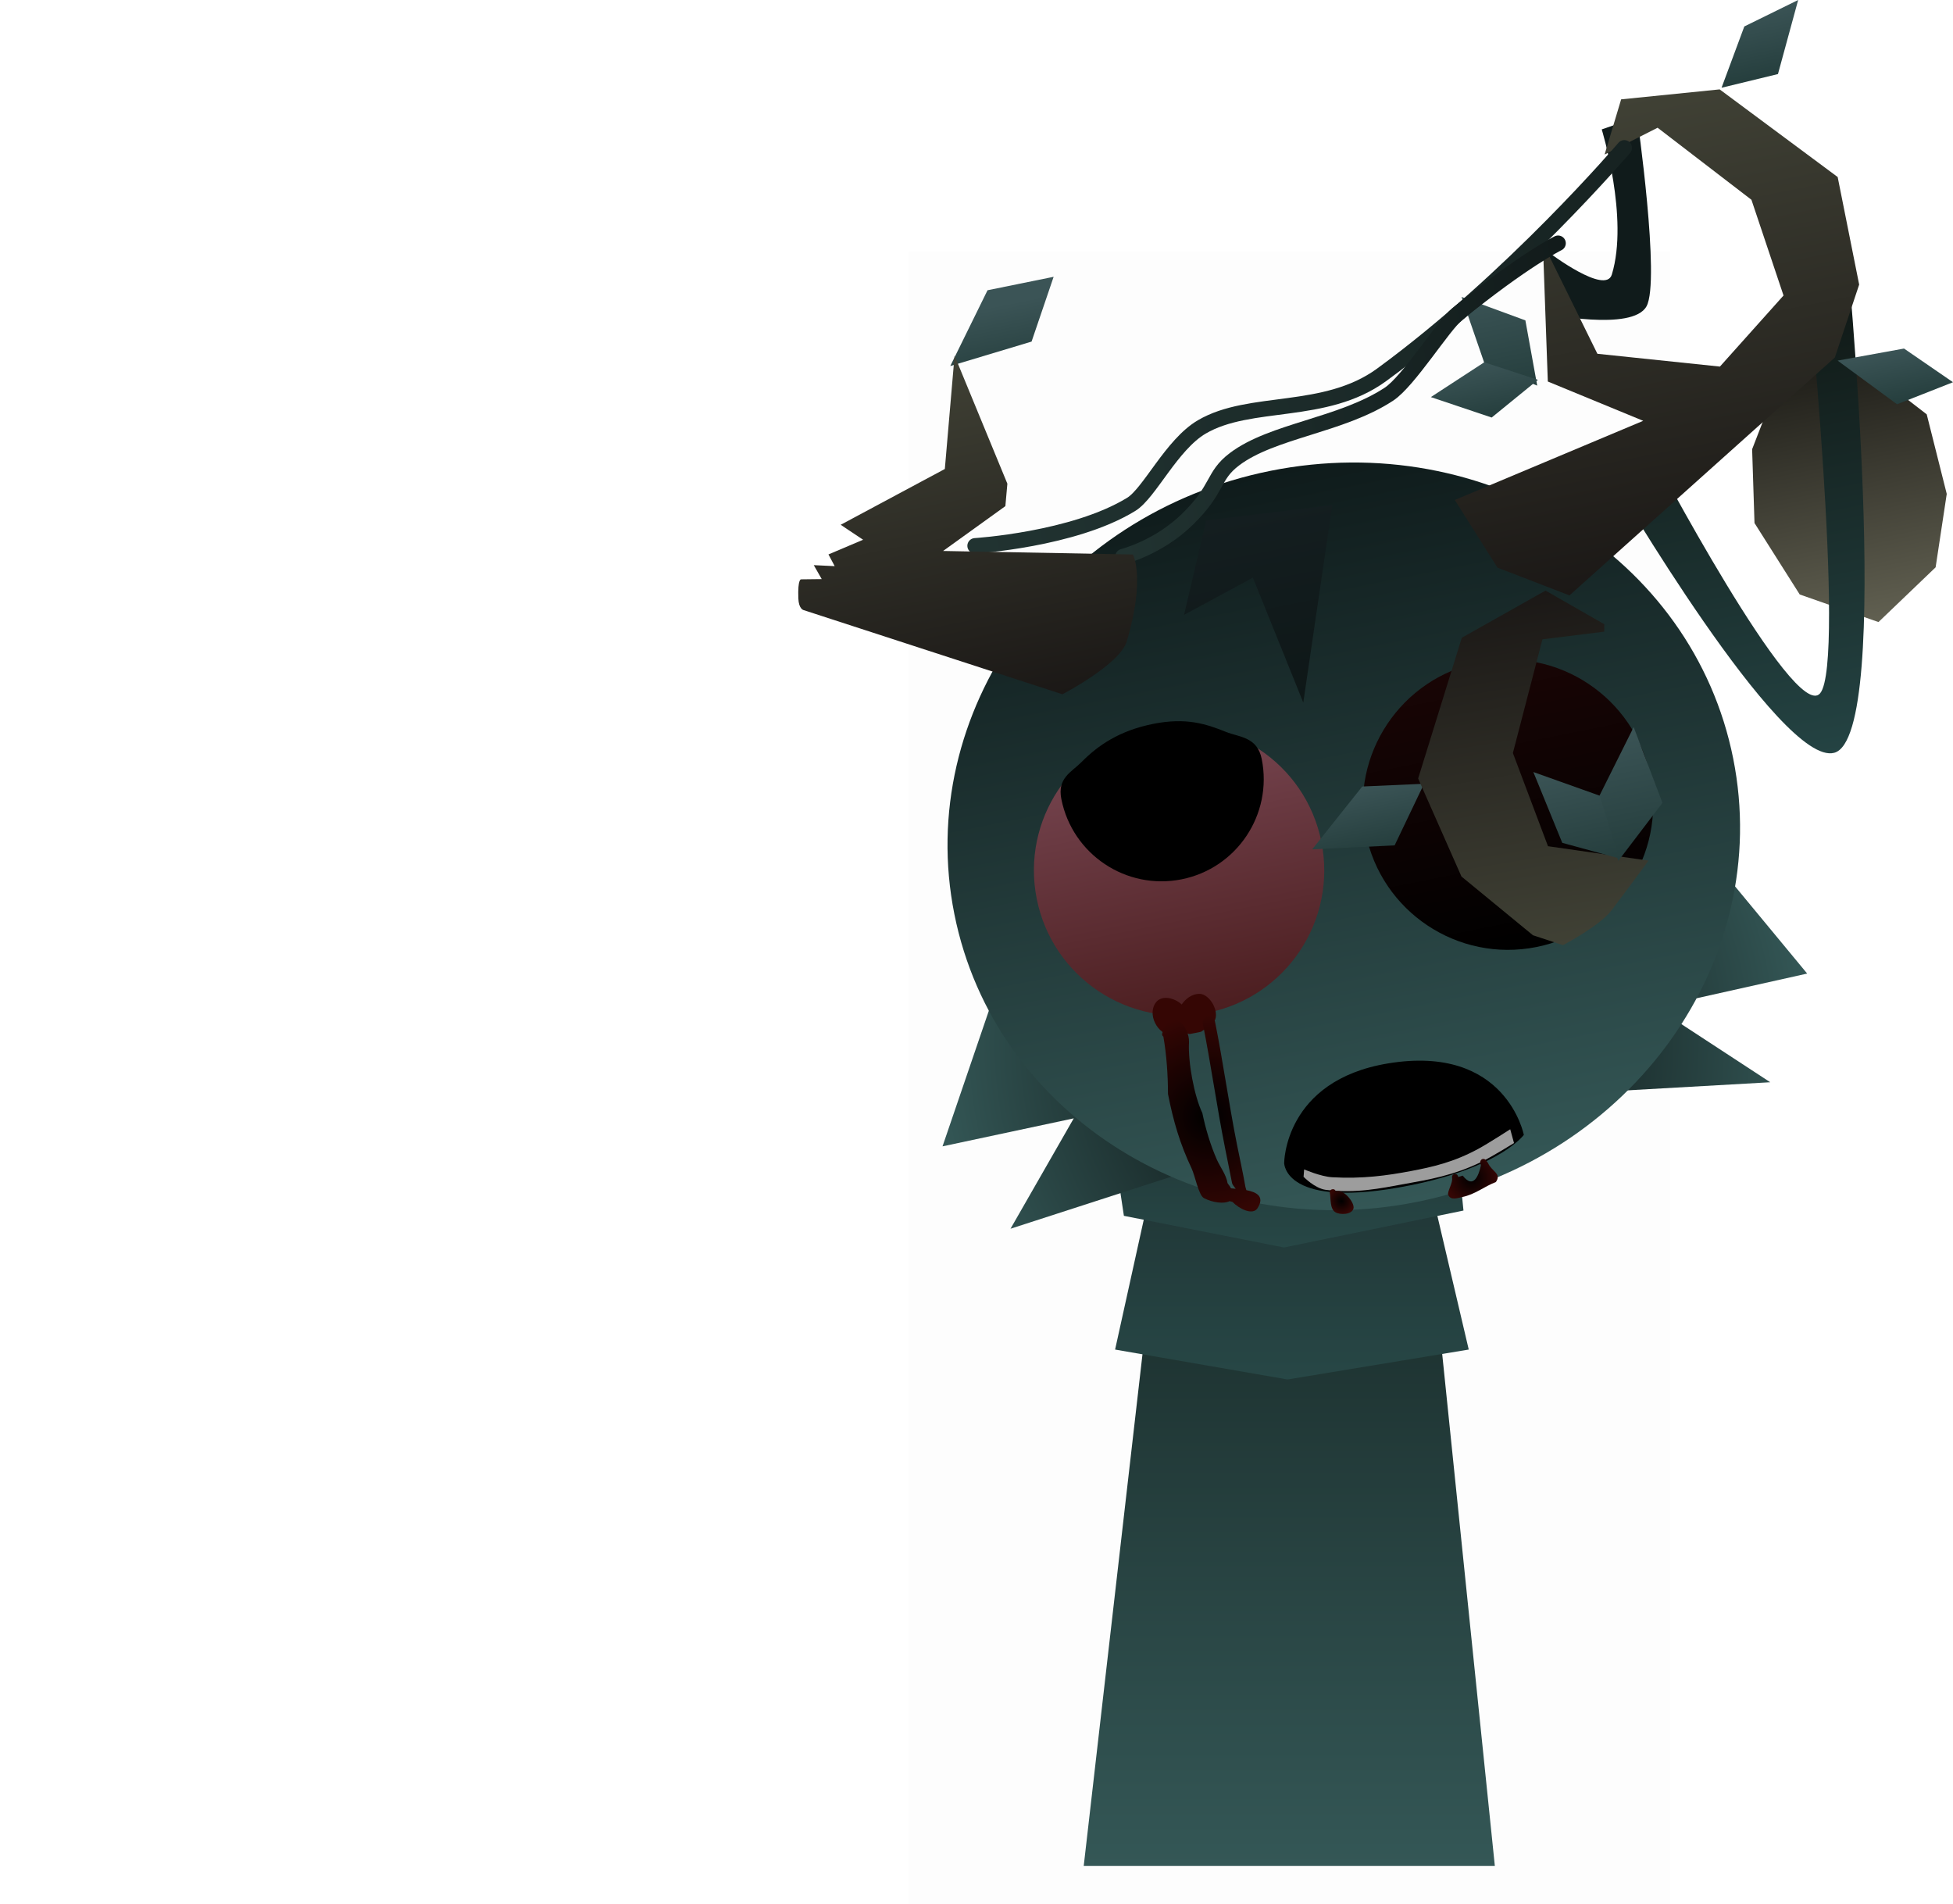 <svg version="1.1" xmlns="http://www.w3.org/2000/svg" xmlns:xlink="http://www.w3.org/1999/xlink" width="315.92" height="307.901" viewBox="0,0,315.92,307.901"><defs><linearGradient x1="240" y1="175.5" x2="240" y2="307.5" gradientUnits="userSpaceOnUse" id="color-1"><stop offset="0" stop-color="#12201e"/><stop offset="1" stop-color="#345756"/></linearGradient><linearGradient x1="240.427" y1="196.101" x2="240.427" y2="228.831" gradientUnits="userSpaceOnUse" id="color-2"><stop offset="0" stop-color="#203535"/><stop offset="1" stop-color="#274746"/></linearGradient><linearGradient x1="239.573" y1="184.431" x2="239.573" y2="207.485" gradientUnits="userSpaceOnUse" id="color-3"><stop offset="0" stop-color="#203535"/><stop offset="1" stop-color="#274746"/></linearGradient><linearGradient x1="325.881" y1="63.32" x2="334.505" y2="106.485" gradientUnits="userSpaceOnUse" id="color-4"><stop offset="0" stop-color="#1d1c17"/><stop offset="1" stop-color="#616051"/></linearGradient><linearGradient x1="308.26" y1="49.426" x2="324.02" y2="128.302" gradientUnits="userSpaceOnUse" id="color-5"><stop offset="0" stop-color="#0e1411"/><stop offset="1" stop-color="#244343"/></linearGradient><radialGradient cx="253.372" cy="174.803" r="71.317" gradientUnits="userSpaceOnUse" id="color-6"><stop offset="0" stop-color="#000000"/><stop offset="1" stop-color="#345756"/></radialGradient><linearGradient x1="237.003" y1="81.855" x2="260.632" y2="200.114" gradientUnits="userSpaceOnUse" id="color-7"><stop offset="0" stop-color="#0f1b1b"/><stop offset="1" stop-color="#345756"/></linearGradient><linearGradient x1="217.573" y1="123.466" x2="226.774" y2="169.517" gradientUnits="userSpaceOnUse" id="color-8"><stop offset="0" stop-color="#784752"/><stop offset="1" stop-color="#4c1e20"/></linearGradient><linearGradient x1="270.78" y1="112.835" x2="279.981" y2="158.886" gradientUnits="userSpaceOnUse" id="color-9"><stop offset="0" stop-color="#190505"/><stop offset="1" stop-color="#000000"/></linearGradient><linearGradient x1="233.416" y1="88.518" x2="239.679" y2="119.864" gradientUnits="userSpaceOnUse" id="color-10"><stop offset="0" stop-color="#141e20"/><stop offset="1" stop-color="#0e1717"/></linearGradient><linearGradient x1="273.217" y1="52.666" x2="276.443" y2="68.815" gradientUnits="userSpaceOnUse" id="color-11"><stop offset="0" stop-color="#3b5456"/><stop offset="1" stop-color="#253e3d"/></linearGradient><linearGradient x1="314.996" y1="7.174" x2="317.247" y2="18.441" gradientUnits="userSpaceOnUse" id="color-12"><stop offset="0" stop-color="#3b5456"/><stop offset="1" stop-color="#253e3d"/></linearGradient><linearGradient x1="270.413" y1="64.532" x2="272.176" y2="73.358" gradientUnits="userSpaceOnUse" id="color-13"><stop offset="0" stop-color="#3b5456"/><stop offset="1" stop-color="#253e3d"/></linearGradient><linearGradient x1="337.339" y1="62.311" x2="339.064" y2="70.949" gradientUnits="userSpaceOnUse" id="color-14"><stop offset="0" stop-color="#3b5456"/><stop offset="1" stop-color="#253e3d"/></linearGradient><linearGradient x1="290.151" y1="22.488" x2="305.246" y2="98.034" gradientUnits="userSpaceOnUse" id="color-15"><stop offset="0" stop-color="#404135"/><stop offset="1" stop-color="#1b1816"/></linearGradient><radialGradient cx="248.434" cy="199.971" r="2.16" gradientUnits="userSpaceOnUse" id="color-16"><stop offset="0" stop-color="#000000"/><stop offset="1" stop-color="#350604"/></radialGradient><radialGradient cx="269.472" cy="196.291" r="4.215" gradientUnits="userSpaceOnUse" id="color-17"><stop offset="0" stop-color="#000000"/><stop offset="1" stop-color="#350604"/></radialGradient><radialGradient cx="226.863" cy="186.249" r="16.5" gradientUnits="userSpaceOnUse" id="color-18"><stop offset="0" stop-color="#000000"/><stop offset="1" stop-color="#350604"/></radialGradient><linearGradient x1="251.785" y1="132.927" x2="253.816" y2="143.092" gradientUnits="userSpaceOnUse" id="color-19"><stop offset="0" stop-color="#3b5456"/><stop offset="1" stop-color="#253e3d"/></linearGradient><linearGradient x1="273.178" y1="102.594" x2="282.428" y2="158.886" gradientUnits="userSpaceOnUse" id="color-20"><stop offset="0" stop-color="#1b1816"/><stop offset="1" stop-color="#404135"/></linearGradient><linearGradient x1="292.98" y1="123.858" x2="296.976" y2="143.856" gradientUnits="userSpaceOnUse" id="color-21"><stop offset="0" stop-color="#3b5456"/><stop offset="1" stop-color="#253e3d"/></linearGradient><linearGradient x1="284.822" y1="129.515" x2="288.04" y2="145.622" gradientUnits="userSpaceOnUse" id="color-22"><stop offset="0" stop-color="#3b5456"/><stop offset="1" stop-color="#253e3d"/></linearGradient><linearGradient x1="190.294" y1="55.607" x2="192.545" y2="66.873" gradientUnits="userSpaceOnUse" id="color-23"><stop offset="0" stop-color="#3b5456"/><stop offset="1" stop-color="#253e3d"/></linearGradient><linearGradient x1="185.008" y1="73.131" x2="298.36" y2="50.483" gradientUnits="userSpaceOnUse" id="color-24"><stop offset="0" stop-color="#213331"/><stop offset="1" stop-color="#172322"/></linearGradient><linearGradient x1="209.582" y1="78.128" x2="286.999" y2="62.66" gradientUnits="userSpaceOnUse" id="color-25"><stop offset="0" stop-color="#213331"/><stop offset="1" stop-color="#121b1b"/></linearGradient><linearGradient x1="180.757" y1="64.248" x2="191.951" y2="120.272" gradientUnits="userSpaceOnUse" id="color-26"><stop offset="0" stop-color="#404135"/><stop offset="1" stop-color="#1b1816"/></linearGradient></defs><g transform="translate(-31.444,-5.711)"><g data-paper-data="{&quot;isPaintingLayer&quot;:true}" fill-rule="nonzero" stroke-linejoin="miter" stroke-miterlimit="10" stroke-dasharray="" stroke-dashoffset="0" style="mix-blend-mode: normal"><path d="M178.409,313.613v-267.225h123.182v267.225z" fill-opacity="0.01" fill="#000000" stroke="none" stroke-width="0" stroke-linecap="butt"/><g stroke="#000000" stroke-width="0"><path d="M206.75,307.5l15.143,-131.842l37.783,-0.158l13.574,132z" fill="url(#color-1)" stroke-linecap="butt"/><g stroke-linecap="round"><path d="M262.484,196.101l6.546,27.892l-29.315,4.838l-27.892,-4.838l4.838,-21.915z" fill="url(#color-2)"/><path d="M266.469,184.431l1.708,17.077l-29.03,5.977l-25.9,-5.123l-2.277,-15.084z" fill="url(#color-3)"/></g></g><path d="M31.444,61.275l2.648,3.53" fill="none" stroke="none" stroke-width="0" stroke-linecap="round"/><g><path d="M327.325,63.032l11.841,6.645l3.947,3.049l3.239,12.869l-1.799,11.874l-9.244,8.856l-12.74,-4.463l-7.315,-11.554l-0.383,-11.938l3.082,-7.958z" fill="url(#color-4)" stroke="#000000" stroke-width="0" stroke-linecap="round"/><path d="M282.056,46.595c0,0 9.094,6.888 10.12,3.524c2.786,-9.139 -1.633,-23.478 -1.633,-23.478l5.724,-1.978c0,0 3.79,26.473 1.519,30.594c-2.271,4.121 -16.266,1.181 -16.266,1.181z" fill="#101b1b" stroke="#000000" stroke-width="0" stroke-linecap="round"/><path d="M298.533,78.694c0,0 23.21,44.108 27.338,39.153c4.244,-5.094 -2.213,-69.312 -2.213,-69.312l6.412,-3.467c0,0 7.857,79.713 -1.909,82.4c-8.61,2.369 -35.829,-44.256 -35.829,-44.256z" fill="url(#color-5)" stroke="#000000" stroke-width="0" stroke-linecap="round"/><path d="M310.511,147.145l13.265,16.034l-24.491,5.468l18.517,12.11l-60.258,3.416l-62.638,20.277l10.231,-17.854l-21.229,4.529l7.799,-22.83z" fill="url(#color-6)" stroke="#000000" stroke-width="0" stroke-linecap="round"/><path d="M185.825,153.571c-6.525,-32.656 16.388,-64.765 51.178,-71.716c34.79,-6.951 68.281,13.887 74.806,46.544c6.525,32.656 -16.388,64.765 -51.178,71.716c-34.79,6.951 -68.281,-13.887 -74.806,-46.544z" fill="url(#color-7)" stroke="#000000" stroke-width="0" stroke-linecap="butt"/><path d="M199.148,151.092c-2.541,-12.717 5.708,-25.085 18.425,-27.626c12.717,-2.541 25.085,5.708 27.626,18.425c2.541,12.717 -5.708,25.085 -18.425,27.626c-12.717,2.541 -25.085,-5.708 -27.626,-18.425z" fill="url(#color-8)" stroke="#000000" stroke-width="0" stroke-linecap="butt"/><path d="M203.131,134.966c-0.687,-3.44 1.623,-4.34 3.27,-6.006c2.639,-2.67 6.078,-5.067 11.589,-6.168c5.324,-1.064 8.548,0.004 11.753,1.293c2.183,0.878 5.078,0.778 5.803,4.404c1.788,8.951 -4.018,17.657 -12.969,19.446c-8.951,1.788 -17.657,-4.018 -19.446,-12.969z" fill="#000000" stroke="none" stroke-width="0" stroke-linecap="butt"/><path d="M279.981,158.886c-12.717,2.541 -25.085,-5.708 -27.626,-18.425c-2.541,-12.717 5.708,-25.085 18.425,-27.626c12.717,-2.541 25.085,5.708 27.626,18.425c2.541,12.717 -5.708,25.085 -18.425,27.626z" data-paper-data="{&quot;index&quot;:null}" fill="url(#color-9)" stroke="#000000" stroke-width="0" stroke-linecap="butt"/><path d="M246.958,87.394l-4.693,31.953l-8.152,-20.208l-11.139,6.023l3.594,-15.276" fill="url(#color-10)" stroke="#000000" stroke-width="0" stroke-linecap="round"/><path d="M271.581,64.514l-3.716,-10.779l10.327,3.795l1.913,10.553z" fill="url(#color-11)" stroke="#000000" stroke-width="0" stroke-linecap="round"/><path d="M309.924,19.904l3.682,-9.914l8.713,-4.28l-3.269,11.979z" fill="url(#color-12)" stroke="#000000" stroke-width="0" stroke-linecap="round"/><path d="M280.223,67.149l-7.484,6.096l-9.839,-3.307l8.639,-5.631z" fill="url(#color-13)" stroke="#000000" stroke-width="0" stroke-linecap="round"/><path d="M339.442,62.086l7.923,5.447l-9.051,3.566l-9.613,-7.062z" fill="url(#color-14)" stroke="#000000" stroke-width="0" stroke-linecap="round"/><path d="M297.252,73.776l-15.43,-6.357l-0.803,-22.391l8.822,17.904l19.819,2.071l10.29,-11.496l-5.191,-15.483l-15.177,-11.652l-8.574,4.335l2.674,-8.926l15.936,-1.611l19.09,14.174l3.476,17.399l-3.936,11.8l-42.923,38.47l-11.648,-4.49l-6.907,-10.945z" fill="url(#color-15)" stroke="#000000" stroke-width="0" stroke-linecap="round"/><g stroke="#000000" stroke-width="0" stroke-linecap="round"><path d="M239.174,193.82c0,0 -0.001,-13.331 16.799,-16.11c19.123,-3.163 21.966,11.559 21.966,11.559c0,0 -3.754,5.226 -18.371,8.159c-20.424,4.099 -20.394,-3.608 -20.394,-3.608z" fill="#000000"/><path d="M242.407,194.855c0,0 2.668,1.16 4.539,1.268c4.869,0.28 8.864,-0.272 12.667,-0.99c3.58,-0.676 6.984,-1.439 11.017,-3.633c1.571,-0.855 5.11,-3.138 5.11,-3.138l0.614,2.231c0,0 -3.509,2.174 -5.245,3.027c-4.577,2.249 -8.594,2.89 -12.588,3.613c-3.863,0.699 -7.693,1.527 -12.589,0.933c-1.781,-0.216 -3.623,-2.116 -3.623,-2.116l0.097,-1.196z" fill="#9d9d9d"/></g><path d="M247.539,198.451c1.132,-0.591 3.097,1.77 2.845,2.726c-0.271,1.026 -2.178,1.059 -2.915,0.612c-0.948,-0.575 -0.723,-2.221 -0.909,-3.135c0,0 -0.098,-0.49 0.392,-0.588c0.457,-0.091 0.573,0.328 0.587,0.386z" fill="url(#color-16)" stroke="none" stroke-width="0.5" stroke-linecap="butt"/><path d="M267.33,196.083l0.727,-0.221c1.697,2.187 2.552,0.1 2.942,-1.641l-0.093,-0.466c-0.054,-0.271 0.122,-0.534 0.392,-0.588c0.196,-0.039 0.388,0.042 0.499,0.192l0.31,0.399l-0.022,0.017l0.059,0.038c0.587,1.383 2.245,1.684 1.276,3.086c-1.919,0.728 -3.331,2.001 -5.481,2.431c-0.649,0.13 -1.863,0.621 -2.232,-0.381c-0.182,-0.495 0.791,-1.943 0.626,-2.75c0,0 -0.098,-0.49 0.392,-0.588c0.49,-0.098 0.588,0.392 0.588,0.392c0.005,0.026 0.01,0.052 0.015,0.08z" fill="url(#color-17)" stroke="none" stroke-width="0.5" stroke-linecap="butt"/><path d="M225.422,166.455c1.735,-0.025 3.375,2.943 2.456,4.447c-0.452,0.74 -1.481,1.183 -2.152,1.688c-0.614,0.136 -1.226,0.258 -1.845,0.369l-0.532,-0.135c-0.469,0.23 -1.058,0.356 -1.762,0.322c-2.437,0.464 -4.621,-2.918 -3.298,-5.105c0.935,-1.546 3.183,-0.934 4.31,0.14c0.618,-0.928 1.657,-1.71 2.821,-1.726z" fill="#350604" stroke="none" stroke-width="0.5" stroke-linecap="butt"/><path d="M231.334,197.985c-0.191,-0.295 -0.528,-0.61 -0.592,-0.929c-0.379,-1.889 -0.755,-3.779 -1.133,-5.668c-1.336,-6.684 -2.261,-13.425 -3.586,-20.055c0,0 -0.196,-0.981 0.785,-1.177c0.981,-0.196 1.177,0.785 1.177,0.785c1.325,6.63 2.25,13.369 3.586,20.055c0.445,2.227 0.947,4.45 1.334,6.687c0.015,0.085 0.082,0.283 0.151,0.524c1.644,0.314 3.012,1.014 1.816,2.908c-0.781,1.237 -3.002,0.102 -4.055,-1.002c-0.165,-0.04 -0.328,-0.083 -0.483,-0.124c-0.929,0.482 -2.756,0.221 -4.135,-0.489c-0.862,-0.444 -1.456,-3.672 -1.998,-4.803c-1.893,-3.998 -2.963,-7.664 -3.822,-12.042c0.001,-2.993 -0.226,-6.314 -0.745,-9.28c-0.32,-0.212 -0.163,-0.595 -0.163,-0.595l0.037,-0.087c-0.012,-0.064 -0.025,-0.128 -0.038,-0.191c0,0 -0.087,-0.436 0.314,-0.568c1.178,-3.141 4.103,-0.221 3.996,2.357c-0.174,3.15 0.804,8.59 2.159,11.453c0.513,2.488 1.312,5.183 2.335,7.499c0.578,1.308 1.506,2.417 1.745,3.841c0.234,0.301 0.418,0.577 0.558,0.83c0.229,0.023 0.486,0.046 0.759,0.071z" fill="url(#color-18)" stroke="none" stroke-width="0.5" stroke-linecap="butt"/><g stroke="#000000" stroke-width="0" stroke-linecap="round"><path d="M261.802,132.481l-4.762,9.967l-13.332,0.64l8.096,-10.165z" fill="url(#color-19)"/><path d="M279.415,156.981l-11.564,-9.502l-7.006,-15.852l7.061,-22.765l13.55,-7.628l9.496,5.441l-0.003,1.201l-9.998,1.243l-4.78,18.389l5.677,15.07l16.261,2.333c0,0 -2.768,3.795 -5.993,8.053c-1.905,2.515 -7.838,5.618 -7.838,5.618z" fill="url(#color-20)"/><path d="M290.08,134.597l5.629,-11.284l4.657,12.259l-7.151,9.391z" fill="url(#color-21)"/><path d="M293.381,144.555l-9.223,-2.519l-4.677,-11.454l10.729,3.825z" fill="url(#color-22)"/></g><path d="M185.163,64.914l6.024,-12.255l10.695,-2.177l-3.569,10.478z" fill="url(#color-23)" stroke="#000000" stroke-width="0" stroke-linecap="round"/><path d="M294.192,29.621c0,0 -18.071,21.234 -39.24,36.708c-9.167,6.701 -21.262,3.83 -29.106,8.436c-4.891,2.873 -8.454,10.708 -11.415,12.523c-9.338,5.724 -25.255,6.705 -25.255,6.705" fill="none" stroke="url(#color-24)" stroke-width="2.5" stroke-linecap="round"/><path d="M283.481,45.054c0,0 -5.52,2.699 -16.309,11.456c-2.27,1.842 -7.854,10.856 -11.058,12.96c-7.721,5.068 -18.841,5.872 -24.98,10.518c-3.618,2.739 -2.489,4.734 -7.66,9.764c-4.687,4.559 -10.375,5.981 -10.375,5.981" fill="none" stroke="url(#color-25)" stroke-width="2.5" stroke-linecap="round"/><path d="M161.386,104.374c0,0 -0.741,-0.206 -0.802,-1.884c-0.116,-3.184 0.44,-3.074 0.44,-3.074l3.345,-0.04l-1.289,-2.257l3.385,0.162l-1.007,-1.894l5.603,-2.377l-3.627,-2.419l16.849,-9.025l1.575,-18.338l8.54,20.718l-0.323,3.627l-10.077,7.253l30.711,0.57c0,0 2.063,3.775 -0.999,14.05c-1.113,3.734 -10.411,8.558 -10.411,8.558l-41.913,-13.63z" fill="url(#color-26)" stroke="#000000" stroke-width="0" stroke-linecap="round"/></g></g></g></svg>